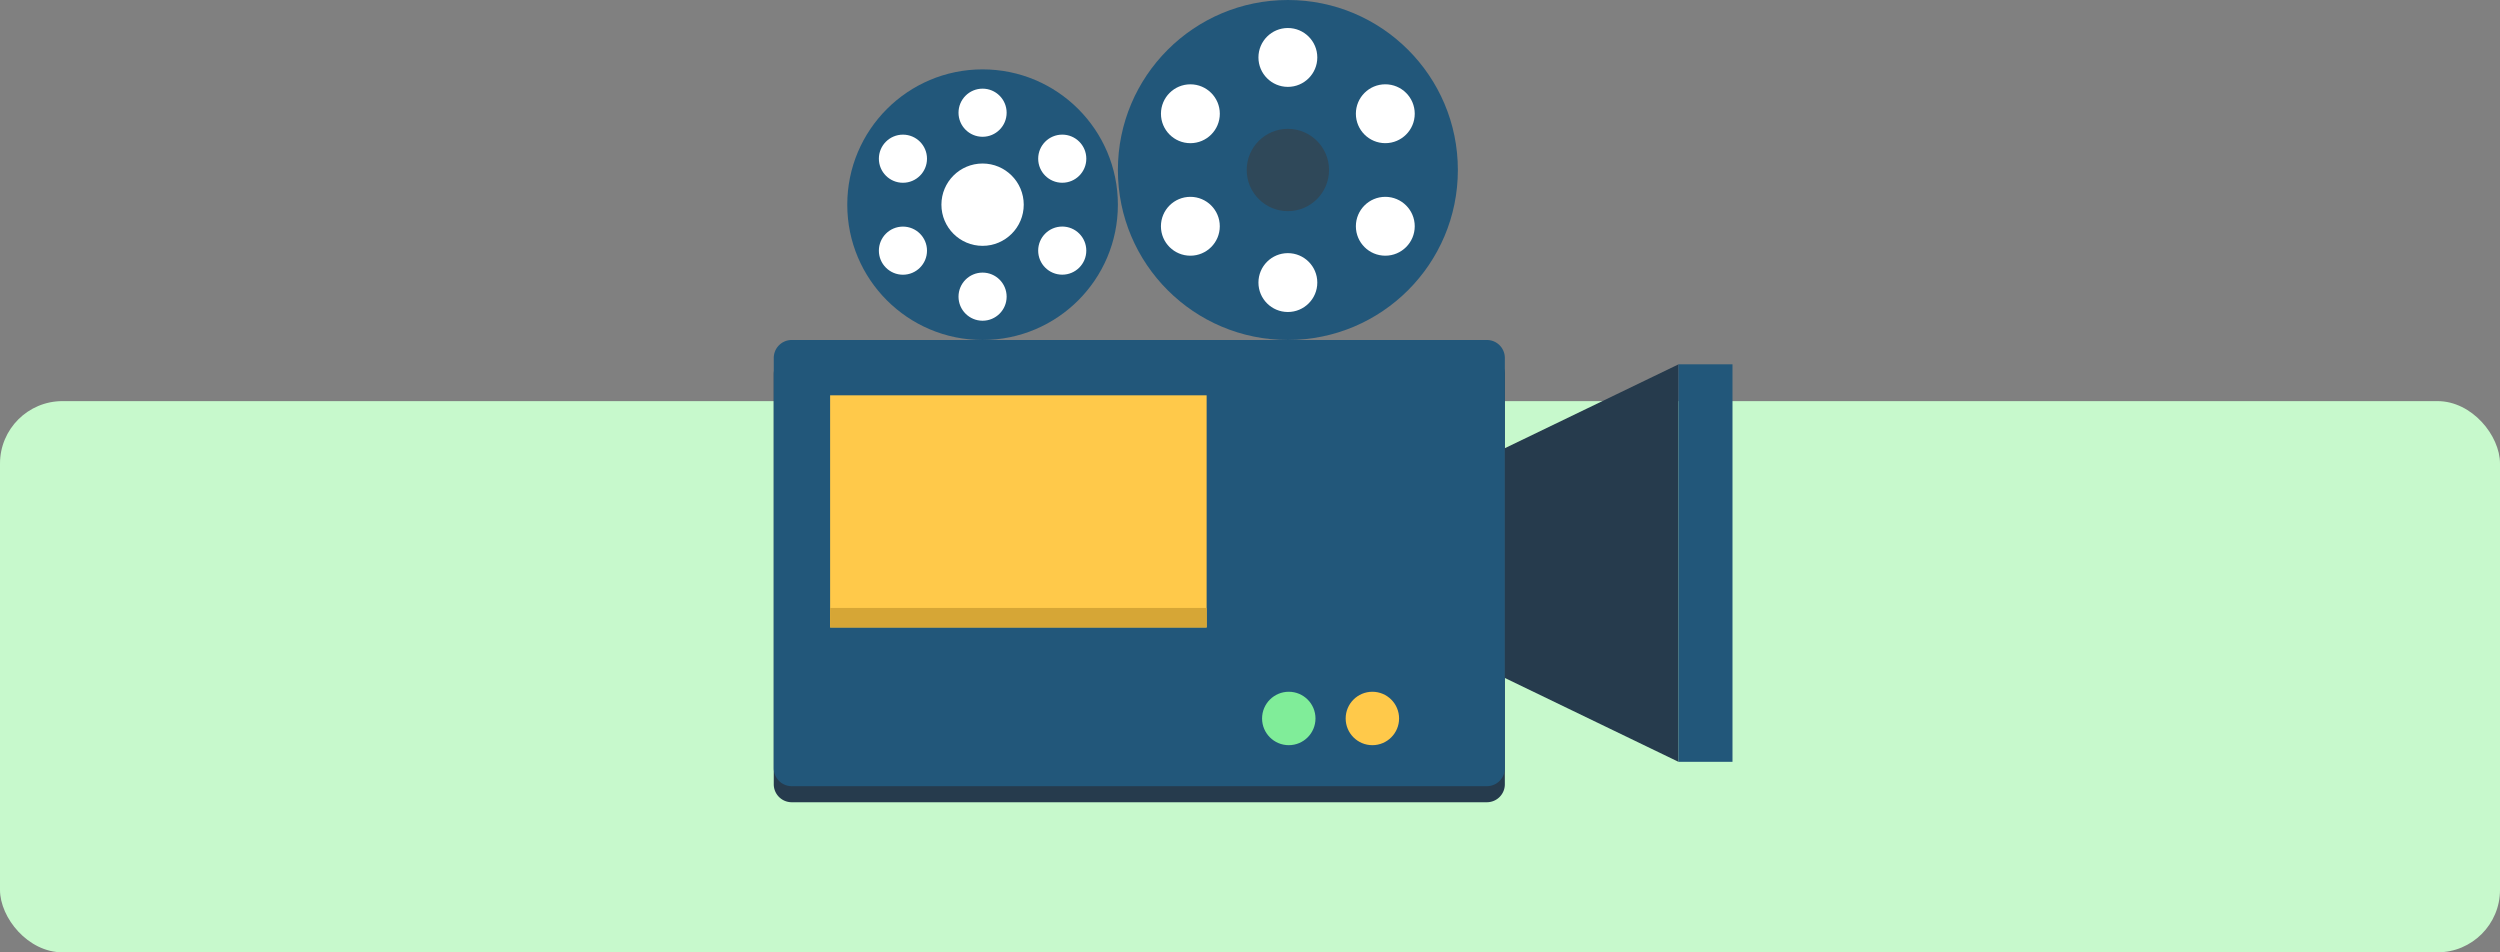 <svg xmlns="http://www.w3.org/2000/svg" width="400" height="152.373" viewBox="0 0 400 152.373">
  <rect x="0" y="0" width="400" height="152.373" fill="#808080" stroke="none"/>
  <g id="t2-i9" transform="translate(-390 -2037.177)">
    <rect id="Rectangle_5392" data-name="Rectangle 5392" width="400" height="88.194" rx="10" transform="translate(390 2101.356)" fill="#c7f9cc"/>
    <g id="Group_53818" data-name="Group 53818" transform="translate(-857 2931.536)">
      <rect id="Rectangle_5459" data-name="Rectangle 5459" width="181" height="128" transform="translate(1357 -894)" fill="none"/>
      <g id="Group_53817" data-name="Group 53817">
        <path id="Path_100545" data-name="Path 100545" d="M1484.9-837.391H1373.675a2.875,2.875,0,0,0-2.874,2.875v65.642a2.874,2.874,0,0,0,2.874,2.874H1484.9a2.875,2.875,0,0,0,2.875-2.874v-65.642A2.875,2.875,0,0,0,1484.9-837.391Z" fill="#263b4d"/>
        <path id="Path_100546" data-name="Path 100546" d="M1484.9-839.961H1373.675a2.875,2.875,0,0,0-2.874,2.875v65.641a2.875,2.875,0,0,0,2.874,2.875H1484.9a2.875,2.875,0,0,0,2.875-2.875v-65.641A2.875,2.875,0,0,0,1484.9-839.961Z" fill="#22577a"/>
        <path id="Path_100547" data-name="Path 100547" d="M1487.777-822.648v36.765l27.787,13.419v-63.6Z" fill="#263b4d"/>
        <rect id="Rectangle_5460" data-name="Rectangle 5460" width="8.64" height="63.602" transform="translate(1515.559 -836.07)" fill="#22577a"/>
        <rect id="Rectangle_5461" data-name="Rectangle 5461" width="60.243" height="37.139" transform="translate(1379.819 -831.108)" fill="#ffc94a"/>
        <rect id="Rectangle_5462" data-name="Rectangle 5462" width="60.243" height="3.125" transform="translate(1379.819 -797.09)" fill="#d6a636"/>
        <circle id="Ellipse_4075" data-name="Ellipse 4075" cx="4.273" cy="4.273" r="4.273" transform="translate(1448.932 -783.677)" fill="#80ed99"/>
        <circle id="Ellipse_4076" data-name="Ellipse 4076" cx="4.273" cy="4.273" r="4.273" transform="translate(1462.307 -783.677)" fill="#ffc94a"/>
        <circle id="Ellipse_4077" data-name="Ellipse 4077" cx="21.649" cy="21.649" r="21.649" transform="translate(1382.563 -883.259)" fill="#22577a"/>
        <circle id="Ellipse_4078" data-name="Ellipse 4078" cx="6.586" cy="6.586" r="6.586" transform="translate(1397.626 -868.196)" fill="#fff"/>
        <g id="Group_53815" data-name="Group 53815">
          <circle id="Ellipse_4079" data-name="Ellipse 4079" cx="3.85" cy="3.85" r="3.85" transform="translate(1400.362 -880.174)" fill="#fff"/>
          <circle id="Ellipse_4080" data-name="Ellipse 4080" cx="3.85" cy="3.85" r="3.85" transform="translate(1400.362 -850.743)" fill="#fff"/>
          <circle id="Ellipse_4081" data-name="Ellipse 4081" cx="3.85" cy="3.85" r="3.85" transform="translate(1387.62 -858.103)" fill="#fff"/>
          <circle id="Ellipse_4082" data-name="Ellipse 4082" cx="3.85" cy="3.85" r="3.85" transform="translate(1413.11 -872.819)" fill="#fff"/>
          <circle id="Ellipse_4083" data-name="Ellipse 4083" cx="3.85" cy="3.85" r="3.85" transform="translate(1413.108 -858.111)" fill="#fff"/>
        </g>
        <circle id="Ellipse_4084" data-name="Ellipse 4084" cx="3.85" cy="3.85" r="3.85" transform="translate(1387.62 -872.816)" fill="#fff"/>
        <circle id="Ellipse_4085" data-name="Ellipse 4085" cx="27.199" cy="27.199" r="27.199" transform="translate(1425.861 -894.359)" fill="#22577a"/>
        <circle id="Ellipse_4086" data-name="Ellipse 4086" cx="6.586" cy="6.586" r="6.586" transform="translate(1446.474 -873.746)" fill="#2f4859"/>
        <g id="Group_53816" data-name="Group 53816">
          <circle id="Ellipse_4087" data-name="Ellipse 4087" cx="4.709" cy="4.709" r="4.709" transform="translate(1448.35 -889.877)" fill="#fff"/>
          <circle id="Ellipse_4088" data-name="Ellipse 4088" cx="4.709" cy="4.709" r="4.709" transform="translate(1448.35 -853.857)" fill="#fff"/>
          <circle id="Ellipse_4089" data-name="Ellipse 4089" cx="4.709" cy="4.709" r="4.709" transform="translate(1432.749 -862.865)" fill="#fff"/>
          <circle id="Ellipse_4090" data-name="Ellipse 4090" cx="4.709" cy="4.709" r="4.709" transform="translate(1463.94 -880.871)" fill="#fff"/>
          <circle id="Ellipse_4091" data-name="Ellipse 4091" cx="4.709" cy="4.709" r="4.709" transform="translate(1463.94 -862.866)" fill="#fff"/>
          <circle id="Ellipse_4092" data-name="Ellipse 4092" cx="4.709" cy="4.709" r="4.709" transform="translate(1432.753 -880.868)" fill="#fff"/>
        </g>
      </g>
    </g>
  </g>
</svg>
